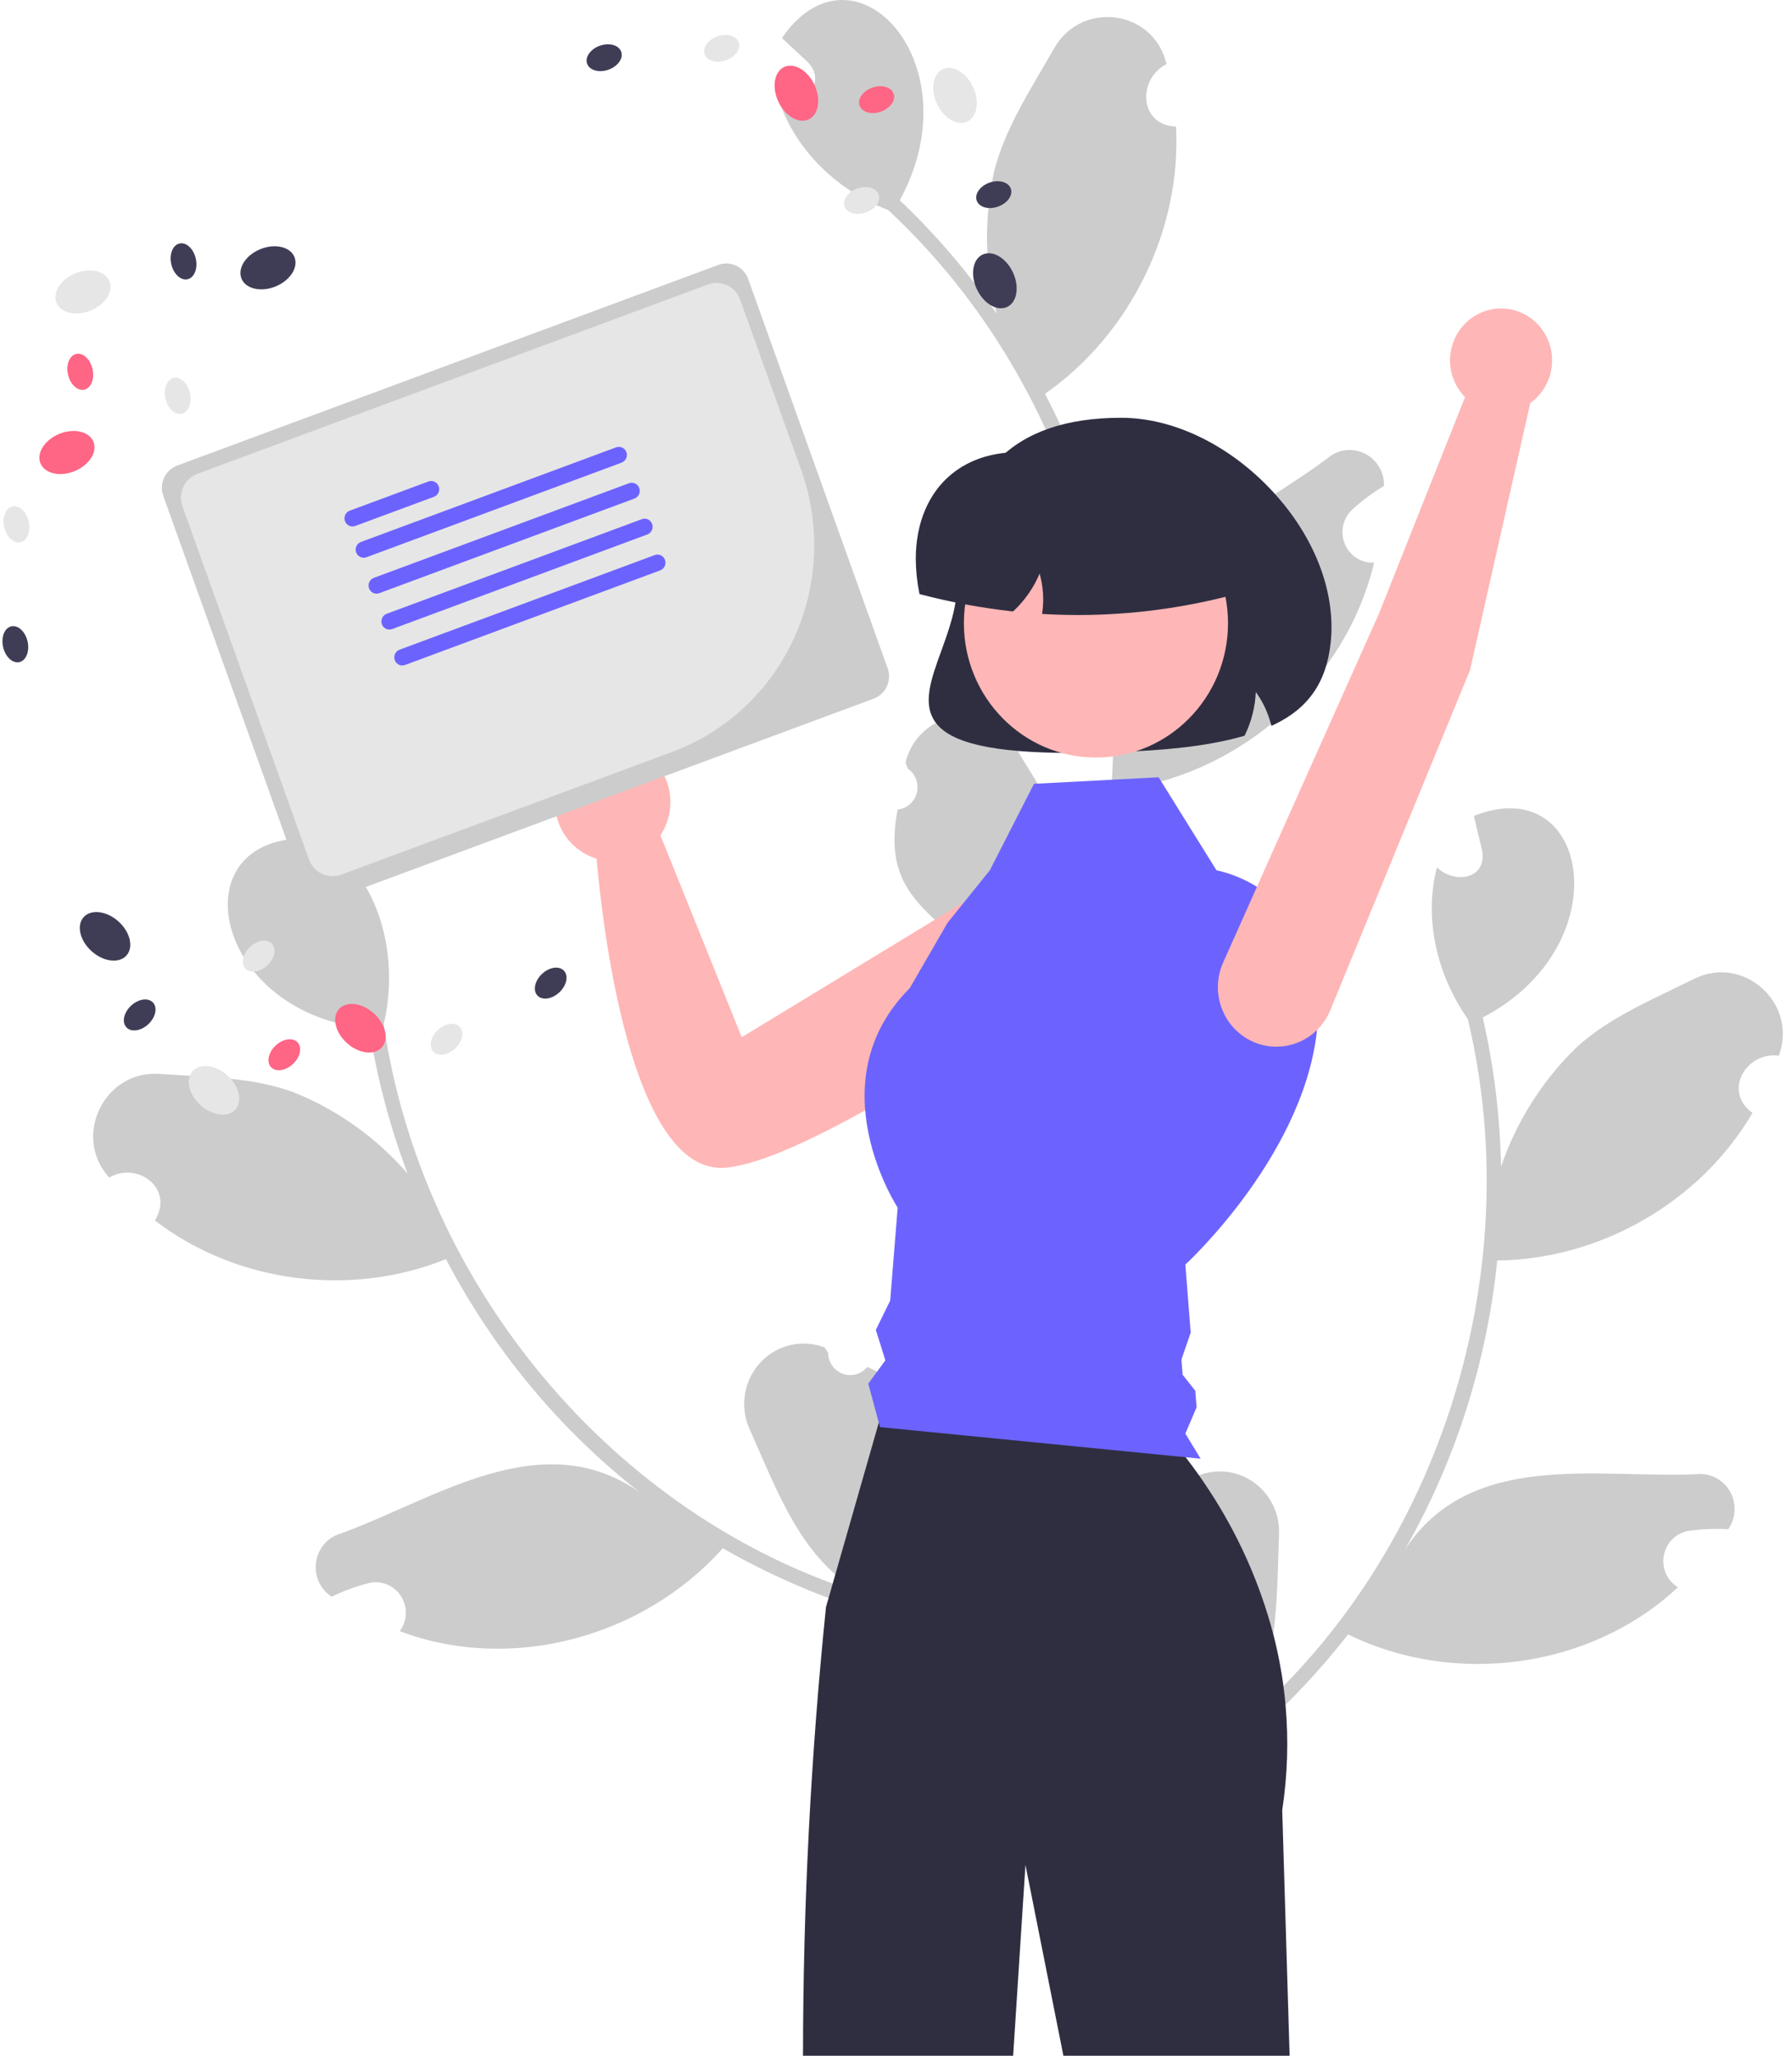 <svg width="170" height="195" viewBox="0 0 170 195" fill="none" xmlns="http://www.w3.org/2000/svg">
<g clip-path="url(#clip0_52_528)">
<path d="M108.818 144.372C109.198 144.578 109.63 144.661 110.056 144.608C110.483 144.556 110.884 144.372 111.204 144.08C111.524 143.789 111.749 143.404 111.847 142.978C111.945 142.553 111.912 142.107 111.753 141.701C111.796 141.485 111.826 141.33 111.869 141.113C112.689 140.335 113.719 139.823 114.827 139.644C115.935 139.464 117.07 139.626 118.087 140.107C119.104 140.588 119.957 141.368 120.536 142.345C121.114 143.322 121.393 144.453 121.336 145.593C121.077 152.02 121.389 158.955 117.189 164.137C136.355 148.205 145.094 121.064 139.241 96.653C136.369 92.582 135.029 87.173 136.317 82.272C137.934 83.871 141.084 83.442 140.603 80.674C140.344 79.58 140.077 78.489 139.819 77.395C150.858 73.013 153.74 89.71 140.664 96.509C141.724 101.15 142.305 105.891 142.397 110.655C143.873 106.359 146.331 102.481 149.568 99.341C152.701 96.47 156.845 94.782 160.7 92.857C165.391 90.507 170.597 95.165 168.75 100.138C165.628 99.731 163.418 103.528 166.252 105.568C161.275 114.072 151.731 119.476 142.035 119.562C141.055 129.264 138.052 138.643 133.229 147.072C139.423 137.491 151.41 140.249 160.883 139.841C161.512 139.761 162.15 139.868 162.719 140.15C163.289 140.432 163.766 140.876 164.091 141.429C164.417 141.982 164.577 142.619 164.553 143.263C164.528 143.907 164.32 144.53 163.954 145.056C162.708 144.981 161.457 145.033 160.221 145.21C159.64 145.298 159.099 145.566 158.674 145.979C158.248 146.391 157.958 146.927 157.844 147.514C157.73 148.1 157.797 148.708 158.035 149.255C158.274 149.801 158.673 150.259 159.178 150.566C150.868 158.315 137.991 159.981 127.884 155.036C124.896 158.865 121.525 162.367 117.825 165.487L102.8 158.201C102.826 158.005 102.86 157.807 102.891 157.613C104.24 158.377 105.676 158.969 107.166 159.377C105.563 153.161 103.777 149.52 108.818 144.372H108.818Z" fill="#CCCCCC"/>
<path d="M82.269 129.668C81.994 130.004 81.625 130.246 81.21 130.362C80.796 130.477 80.356 130.46 79.952 130.313C79.547 130.166 79.196 129.896 78.948 129.539C78.699 129.183 78.564 128.757 78.561 128.32C78.441 128.136 78.355 128.004 78.236 127.82C77.187 127.414 76.044 127.335 74.951 127.594C73.859 127.853 72.867 128.438 72.104 129.274C71.34 130.11 70.84 131.159 70.666 132.286C70.492 133.414 70.653 134.568 71.129 135.602C73.752 141.455 76.035 147.997 81.845 151.184C58.188 143.784 40.031 122.001 36.4 97.147C37.55 92.275 36.785 86.752 33.775 82.707C32.871 84.808 29.794 85.619 29.214 82.871C29.047 81.759 28.89 80.646 28.724 79.534C16.876 79.711 20.398 96.281 35.029 97.56C35.767 102.265 36.987 106.879 38.669 111.326C35.709 107.914 31.995 105.266 27.833 103.599C23.866 102.143 19.402 102.17 15.118 101.866C9.903 101.49 6.808 107.801 10.363 111.698C13.104 110.123 16.558 112.792 14.69 115.769C22.453 121.734 33.295 123.077 42.307 119.436C46.812 128.046 53.07 135.579 60.663 141.535C51.374 135.038 41.295 142.193 32.37 145.45C31.758 145.616 31.207 145.96 30.784 146.44C30.361 146.92 30.084 147.514 29.988 148.151C29.892 148.788 29.979 149.44 30.241 150.027C30.502 150.614 30.926 151.111 31.46 151.457C32.587 150.91 33.764 150.478 34.974 150.168C35.545 150.026 36.145 150.067 36.693 150.286C37.24 150.505 37.707 150.89 38.03 151.389C38.353 151.889 38.517 152.478 38.498 153.075C38.48 153.673 38.28 154.25 37.926 154.728C48.496 158.716 61.04 155.318 68.566 146.86C72.753 149.259 77.174 151.21 81.757 152.679L92.971 140.166C92.874 139.995 92.769 139.823 92.669 139.656C91.702 140.881 90.592 141.98 89.363 142.931C88.543 136.559 88.847 132.501 82.27 129.667L82.269 129.668Z" fill="#CCCCCC"/>
<path d="M85.155 76.793C85.583 76.749 85.987 76.572 86.312 76.287C86.638 76.001 86.869 75.621 86.975 75.198C87.082 74.774 87.057 74.327 86.905 73.918C86.754 73.509 86.482 73.157 86.127 72.911C86.044 72.707 85.984 72.561 85.901 72.357C86.156 71.246 86.73 70.237 87.551 69.46C88.373 68.683 89.403 68.173 90.512 67.995C91.62 67.818 92.755 67.981 93.771 68.464C94.787 68.947 95.638 69.728 96.216 70.707C99.523 76.189 103.583 81.769 102.937 88.453C110.115 64.356 102.494 36.869 84.256 19.924C79.641 18.173 75.564 14.443 73.947 9.644C76.165 10.055 78.545 7.912 76.629 5.887C75.814 5.125 74.995 4.371 74.181 3.609C80.943 -6.289 92.487 5.937 85.358 18.997C88.782 22.248 91.863 25.855 94.55 29.757C93.421 25.354 93.336 20.741 94.302 16.298C95.33 12.138 97.845 8.386 99.99 4.601C102.596 -0.01 109.471 0.904 110.663 6.08C107.848 7.513 108.094 11.919 111.565 12.005C112.094 21.887 107.134 31.786 99.132 37.357C103.635 45.968 106.283 55.456 106.899 65.189C106.79 53.722 118.252 49.213 125.893 43.501C126.371 43.078 126.959 42.805 127.586 42.716C128.214 42.627 128.853 42.726 129.426 43C130 43.274 130.482 43.712 130.815 44.261C131.147 44.809 131.316 45.444 131.3 46.089C130.225 46.733 129.215 47.486 128.286 48.334C127.851 48.736 127.55 49.266 127.422 49.85C127.295 50.433 127.348 51.043 127.575 51.594C127.802 52.146 128.191 52.613 128.688 52.931C129.186 53.249 129.768 53.403 130.355 53.371C127.704 64.518 117.927 73.205 106.827 74.832C106.445 79.705 105.566 84.525 104.205 89.213L87.739 91.687C87.653 91.509 87.572 91.325 87.492 91.147C89.03 91.016 90.546 90.693 92.008 90.186C87.27 85.935 83.792 83.926 85.154 76.793L85.155 76.793Z" fill="#CCCCCC"/>
<path d="M101.716 71.422C94.22 71.422 90.153 70.49 88.734 68.501C87.481 66.746 88.32 64.43 89.293 61.748C89.992 59.821 90.785 57.637 90.785 55.475C90.785 44.96 96.026 39.628 106.362 39.628C111.505 39.628 117.027 42.407 121.134 47.062C124.867 51.294 126.727 56.36 126.236 60.959C125.834 64.731 124.108 67.211 120.805 68.766L120.612 68.856L120.557 68.647C120.272 67.565 119.789 66.546 119.134 65.645C119.07 67.06 118.719 68.445 118.104 69.716L118.069 69.788L117.993 69.81C114.254 70.894 109.817 71.187 106.369 71.322C104.691 71.388 103.14 71.421 101.716 71.422Z" fill="#2F2E41"/>
<path d="M103.759 86.072C103.472 85.213 102.988 84.436 102.346 83.806C101.704 83.175 100.924 82.709 100.07 82.447C99.216 82.185 98.313 82.133 97.435 82.297C96.558 82.461 95.731 82.835 95.025 83.389L70.366 98.386L62.65 79.234C63.302 78.261 63.634 77.104 63.599 75.927C63.564 74.75 63.164 73.615 62.456 72.684C61.747 71.753 60.767 71.075 59.656 70.745C58.545 70.416 57.36 70.453 56.271 70.852C55.182 71.25 54.245 71.989 53.594 72.962C52.943 73.936 52.612 75.094 52.649 76.27C52.685 77.447 53.087 78.582 53.796 79.512C54.506 80.442 55.486 81.12 56.598 81.448C57.073 86.97 59.716 111.655 68.911 110.758C76.639 110.004 95.832 97.001 101.793 92.493C102.747 91.772 103.451 90.762 103.804 89.608C104.158 88.455 104.142 87.216 103.759 86.072Z" fill="#FFB6B6"/>
<path d="M122.341 195H100.88L97.281 176.898L96.113 195H76.177C76.185 180.784 76.913 166.579 78.358 152.439L78.605 151.583L78.996 150.214L79.243 149.354L83.368 134.942L83.694 133.798H108.536C109.966 135.164 111.284 136.646 112.479 138.228C112.883 138.753 113.306 139.321 113.739 139.933C114.04 140.367 114.352 140.822 114.663 141.299C117.431 145.491 119.5 150.119 120.787 154.997V155C121.005 155.835 121.199 156.688 121.367 157.561V157.565C121.518 158.341 121.65 159.128 121.754 159.933C121.833 160.519 121.901 161.113 121.951 161.714C122.249 165.044 122.145 168.399 121.639 171.703L122.341 195Z" fill="#2F2E41"/>
<path d="M8.552 29.479C9.946 28.93 10.772 27.686 10.396 26.7C10.021 25.713 8.587 25.358 7.193 25.907C5.799 26.456 4.974 27.701 5.349 28.687C5.724 29.673 7.158 30.028 8.552 29.479Z" fill="#E6E6E6"/>
<path d="M26.101 27.189C27.494 26.64 28.32 25.396 27.945 24.409C27.569 23.423 26.135 23.069 24.741 23.617C23.348 24.166 22.522 25.411 22.897 26.397C23.273 27.383 24.707 27.738 26.101 27.189Z" fill="#3F3D56"/>
<path d="M7.03 44.71C8.424 44.161 9.25 42.916 8.874 41.93C8.499 40.944 7.065 40.589 5.671 41.138C4.277 41.687 3.452 42.931 3.827 43.917C4.202 44.904 5.636 45.258 7.03 44.71Z" fill="#FF6584"/>
<path d="M1.953 51.428C2.593 51.274 2.935 50.391 2.717 49.456C2.5 48.521 1.805 47.888 1.166 48.042C0.526 48.196 0.184 49.079 0.402 50.014C0.619 50.949 1.314 51.582 1.953 51.428Z" fill="#E6E6E6"/>
<path d="M1.849 62.802C2.488 62.648 2.83 61.765 2.613 60.83C2.395 59.895 1.7 59.262 1.061 59.416C0.422 59.57 0.08 60.453 0.297 61.388C0.515 62.323 1.21 62.956 1.849 62.802Z" fill="#3F3D56"/>
<path d="M17.251 39.243C17.891 39.089 18.233 38.206 18.015 37.272C17.797 36.336 17.103 35.703 16.463 35.857C15.824 36.011 15.482 36.894 15.7 37.829C15.917 38.764 16.612 39.397 17.251 39.243Z" fill="#E6E6E6"/>
<path d="M8.009 36.96C8.648 36.806 8.99 35.924 8.772 34.989C8.555 34.053 7.86 33.42 7.221 33.574C6.581 33.728 6.239 34.611 6.457 35.546C6.674 36.481 7.369 37.114 8.009 36.96Z" fill="#FF6584"/>
<path d="M17.805 26.486C18.444 26.332 18.786 25.45 18.569 24.515C18.351 23.58 17.657 22.946 17.017 23.1C16.378 23.254 16.036 24.137 16.253 25.072C16.471 26.007 17.166 26.64 17.805 26.486Z" fill="#3F3D56"/>
<path d="M22.361 105.21C23.035 104.404 22.659 102.953 21.521 101.967C20.383 100.982 18.914 100.836 18.24 101.641C17.566 102.446 17.942 103.898 19.08 104.884C20.218 105.869 21.687 106.015 22.361 105.21Z" fill="#E6E6E6"/>
<path d="M12.026 90.602C12.7 89.796 12.323 88.345 11.185 87.359C10.047 86.374 8.578 86.228 7.904 87.033C7.23 87.839 7.607 89.29 8.745 90.276C9.883 91.261 11.352 91.407 12.026 90.602Z" fill="#3F3D56"/>
<path d="M36.251 99.319C36.925 98.514 36.549 97.062 35.411 96.077C34.273 95.091 32.804 94.945 32.13 95.751C31.456 96.556 31.832 98.008 32.97 98.993C34.108 99.979 35.577 100.125 36.251 99.319Z" fill="#FF6584"/>
<path d="M43.152 99.481C43.857 98.841 44.073 97.918 43.636 97.419C43.198 96.921 42.272 97.035 41.568 97.675C40.863 98.315 40.646 99.237 41.084 99.736C41.521 100.235 42.447 100.12 43.152 99.481Z" fill="#E6E6E6"/>
<path d="M53.034 94.158C53.739 93.518 53.956 92.595 53.518 92.097C53.08 91.598 52.154 91.712 51.45 92.352C50.745 92.992 50.529 93.915 50.966 94.414C51.404 94.912 52.33 94.798 53.034 94.158Z" fill="#3F3D56"/>
<path d="M25.335 91.598C26.04 90.958 26.257 90.035 25.819 89.536C25.382 89.038 24.456 89.152 23.751 89.792C23.046 90.432 22.83 91.355 23.267 91.853C23.705 92.352 24.631 92.238 25.335 91.598Z" fill="#E6E6E6"/>
<path d="M27.763 100.953C28.468 100.313 28.684 99.39 28.247 98.891C27.809 98.393 26.883 98.507 26.178 99.147C25.474 99.787 25.257 100.71 25.695 101.208C26.132 101.707 27.058 101.593 27.763 100.953Z" fill="#FF6584"/>
<path d="M14.044 97.176C14.749 96.537 14.965 95.614 14.528 95.115C14.09 94.616 13.164 94.731 12.46 95.371C11.755 96.01 11.538 96.933 11.976 97.432C12.413 97.931 13.339 97.816 14.044 97.176Z" fill="#3F3D56"/>
<path d="M91.794 11.52C92.727 11.053 92.948 9.569 92.289 8.205C91.629 6.841 90.338 6.113 89.405 6.58C88.472 7.046 88.251 8.531 88.91 9.895C89.57 11.259 90.861 11.987 91.794 11.52Z" fill="#E6E6E6"/>
<path d="M95.573 29.102C96.506 28.636 96.728 27.151 96.068 25.787C95.409 24.423 94.118 23.695 93.185 24.162C92.252 24.629 92.03 26.113 92.69 27.477C93.349 28.842 94.64 29.569 95.573 29.102Z" fill="#3F3D56"/>
<path d="M76.746 11.312C77.679 10.845 77.9 9.361 77.241 7.997C76.581 6.633 75.29 5.905 74.357 6.372C73.424 6.838 73.203 8.323 73.862 9.687C74.522 11.051 75.813 11.779 76.746 11.312Z" fill="#FF6584"/>
<path d="M68.837 5.733C69.733 5.43 70.292 4.671 70.085 4.036C69.879 3.402 68.984 3.133 68.088 3.435C67.191 3.737 66.632 4.497 66.839 5.131C67.046 5.766 67.94 6.035 68.837 5.733Z" fill="#E6E6E6"/>
<path d="M57.689 6.623C58.586 6.321 59.145 5.562 58.938 4.927C58.731 4.293 57.837 4.023 56.94 4.326C56.044 4.628 55.484 5.388 55.691 6.022C55.898 6.657 56.792 6.926 57.689 6.623Z" fill="#3F3D56"/>
<path d="M82.109 20.167C83.005 19.864 83.564 19.105 83.358 18.471C83.151 17.836 82.256 17.567 81.36 17.869C80.463 18.172 79.904 18.931 80.111 19.566C80.317 20.2 81.212 20.469 82.109 20.167Z" fill="#E6E6E6"/>
<path d="M83.534 10.601C84.431 10.299 84.99 9.539 84.783 8.905C84.576 8.27 83.682 8.001 82.785 8.303C81.889 8.606 81.33 9.365 81.537 10C81.743 10.634 82.638 10.903 83.534 10.601Z" fill="#FF6584"/>
<path d="M94.649 19.61C95.546 19.308 96.105 18.549 95.898 17.914C95.691 17.28 94.797 17.01 93.9 17.313C93.004 17.615 92.445 18.375 92.651 19.009C92.858 19.644 93.752 19.913 94.649 19.61Z" fill="#3F3D56"/>
<path d="M98.091 74.349L109.914 73.73L115.406 82.557C115.406 82.557 125.738 84.314 125.022 96.7C124.306 109.086 112.45 119.955 112.45 119.955L112.957 126.405L112.077 128.964L112.19 130.4L113.391 131.921L113.514 133.495L112.45 135.984L113.897 138.368L83.481 135.37L82.369 131.248L83.992 129.035L83.085 126.148L84.448 123.371L85.158 114.551C85.158 114.551 77.386 102.673 86.308 93.726L89.889 87.533L93.896 82.56L98.091 74.349Z" fill="#6C63FF"/>
<path d="M103.968 71.856C110.887 71.856 116.496 66.15 116.496 59.112C116.496 52.073 110.887 46.367 103.968 46.367C97.049 46.367 91.44 52.073 91.44 59.112C91.44 66.15 97.049 71.856 103.968 71.856Z" fill="#FFB6B6"/>
<path d="M102.291 58.34C101.211 58.34 100.132 58.309 99.054 58.247L98.861 58.236L98.886 58.041C99.045 56.825 98.956 55.588 98.624 54.408C98.06 55.751 97.221 56.957 96.163 57.944L96.103 58L96.022 57.991C93.094 57.665 90.191 57.127 87.338 56.38L87.229 56.351L87.207 56.239C86.994 55.174 86.883 54.091 86.877 53.005C86.877 49.611 88.087 46.755 90.283 44.962C92.674 43.01 96.101 42.41 99.936 43.271H112.199C113.548 43.272 114.84 43.818 115.793 44.788C116.747 45.758 117.283 47.072 117.285 48.444V56.344L117.151 56.38C112.3 57.676 107.306 58.335 102.291 58.34Z" fill="#2F2E41"/>
<path d="M16.806 44.163C16.257 44.367 15.81 44.785 15.563 45.324C15.316 45.863 15.29 46.48 15.489 47.038L28.719 83.967C28.919 84.525 29.33 84.98 29.86 85.231C30.39 85.482 30.996 85.509 31.545 85.306L82.892 66.27C83.441 66.066 83.888 65.648 84.135 65.109C84.382 64.57 84.408 63.953 84.209 63.394L70.979 26.466C70.778 25.908 70.368 25.453 69.838 25.202C69.308 24.951 68.702 24.924 68.152 25.127L16.806 44.163Z" fill="#CCCCCC"/>
<path d="M63.782 71.319L32.352 82.971C31.761 83.189 31.108 83.16 30.538 82.89C29.968 82.62 29.526 82.131 29.31 81.529L17.311 48.036C17.096 47.434 17.125 46.771 17.39 46.191C17.656 45.61 18.137 45.161 18.728 44.941L67.173 26.981C67.764 26.762 68.417 26.791 68.987 27.061C69.557 27.332 69.999 27.821 70.215 28.422L76.013 44.606C77.867 49.799 77.62 55.527 75.327 60.535C73.034 65.543 68.882 69.421 63.782 71.319Z" fill="#E6E6E6"/>
<path d="M41.166 47.123L33.698 49.892C33.604 49.926 33.505 49.942 33.405 49.938C33.305 49.933 33.208 49.909 33.117 49.866C33.027 49.823 32.946 49.763 32.878 49.688C32.811 49.613 32.759 49.526 32.725 49.43C32.691 49.335 32.675 49.234 32.679 49.133C32.684 49.031 32.708 48.932 32.75 48.84C32.792 48.748 32.851 48.665 32.925 48.597C32.998 48.528 33.084 48.475 33.178 48.44L40.647 45.671C40.836 45.601 41.045 45.611 41.227 45.697C41.41 45.783 41.551 45.94 41.62 46.133C41.689 46.325 41.68 46.537 41.595 46.723C41.51 46.909 41.356 47.052 41.166 47.123Z" fill="#6C63FF"/>
<path d="M58.972 43.883L34.761 52.859C34.667 52.894 34.567 52.91 34.468 52.905C34.368 52.901 34.27 52.877 34.18 52.834C34.089 52.791 34.008 52.731 33.941 52.656C33.873 52.581 33.821 52.494 33.787 52.398C33.752 52.303 33.737 52.202 33.741 52.1C33.746 51.999 33.77 51.899 33.812 51.807C33.854 51.715 33.914 51.633 33.987 51.564C34.061 51.496 34.147 51.443 34.241 51.408L58.452 42.432C58.546 42.397 58.645 42.382 58.745 42.386C58.844 42.39 58.942 42.415 59.032 42.458C59.123 42.5 59.204 42.561 59.271 42.636C59.339 42.71 59.391 42.798 59.425 42.893C59.459 42.988 59.475 43.09 59.47 43.191C59.466 43.292 59.442 43.392 59.4 43.484C59.358 43.575 59.298 43.658 59.225 43.727C59.151 43.795 59.066 43.848 58.972 43.883Z" fill="#6C63FF"/>
<path d="M60.192 47.289L35.981 56.266C35.887 56.3 35.788 56.316 35.688 56.312C35.589 56.307 35.491 56.283 35.401 56.24C35.31 56.197 35.229 56.137 35.162 56.062C35.094 55.987 35.042 55.9 35.008 55.804C34.974 55.709 34.958 55.608 34.963 55.507C34.967 55.405 34.991 55.306 35.033 55.214C35.075 55.122 35.135 55.039 35.208 54.971C35.281 54.902 35.367 54.849 35.461 54.814L59.672 45.838C59.861 45.769 60.07 45.778 60.252 45.864C60.435 45.951 60.576 46.108 60.645 46.3C60.714 46.492 60.705 46.704 60.62 46.89C60.535 47.075 60.381 47.219 60.192 47.289Z" fill="#6C63FF"/>
<path d="M61.413 50.696L37.202 59.672C37.108 59.707 37.008 59.722 36.909 59.718C36.809 59.714 36.711 59.69 36.621 59.647C36.53 59.604 36.449 59.544 36.381 59.469C36.314 59.394 36.262 59.306 36.227 59.211C36.193 59.116 36.178 59.014 36.182 58.913C36.187 58.812 36.211 58.712 36.253 58.62C36.295 58.528 36.355 58.446 36.428 58.377C36.502 58.309 36.588 58.255 36.682 58.221L60.893 49.245C60.986 49.21 61.086 49.194 61.186 49.199C61.285 49.203 61.383 49.227 61.473 49.27C61.564 49.313 61.645 49.373 61.712 49.448C61.78 49.523 61.832 49.611 61.866 49.706C61.9 49.801 61.916 49.902 61.911 50.004C61.907 50.105 61.883 50.204 61.841 50.296C61.799 50.388 61.739 50.471 61.666 50.539C61.592 50.608 61.506 50.661 61.413 50.696Z" fill="#6C63FF"/>
<path d="M62.633 54.102L38.422 63.078C38.233 63.148 38.024 63.139 37.841 63.053C37.659 62.966 37.518 62.809 37.449 62.617C37.38 62.425 37.389 62.212 37.474 62.026C37.559 61.841 37.713 61.697 37.902 61.627L62.113 52.651C62.207 52.616 62.306 52.601 62.406 52.605C62.505 52.609 62.603 52.634 62.694 52.676C62.784 52.719 62.865 52.78 62.933 52.855C63 52.929 63.052 53.017 63.086 53.112C63.12 53.207 63.136 53.309 63.132 53.41C63.127 53.511 63.103 53.611 63.061 53.703C63.019 53.794 62.96 53.877 62.886 53.946C62.813 54.014 62.727 54.067 62.633 54.102Z" fill="#6C63FF"/>
<path d="M139.455 63.562L126.199 95.832C125.634 97.197 124.563 98.281 123.218 98.851C121.874 99.42 120.363 99.429 119.012 98.876C118.313 98.589 117.678 98.161 117.148 97.617C116.617 97.073 116.2 96.425 115.924 95.712C115.647 94.999 115.516 94.236 115.539 93.47C115.561 92.704 115.737 91.95 116.055 91.255L130.835 58.165L138.983 37.673C138.279 36.958 137.808 36.041 137.634 35.045C137.461 34.049 137.593 33.023 138.012 32.106C138.432 31.189 139.119 30.425 139.98 29.919C140.841 29.413 141.834 29.189 142.825 29.277C143.815 29.366 144.755 29.762 145.517 30.413C146.278 31.063 146.824 31.936 147.081 32.913C147.337 33.891 147.292 34.925 146.951 35.875C146.61 36.825 145.989 37.645 145.174 38.224L139.455 63.562Z" fill="#FFB6B6"/>
</g>
<defs>
<clipPath id="clip0_52_528">
<rect width="168.9" height="195" fill="white" transform="translate(0.232)"/>
</clipPath>
</defs>
</svg>
